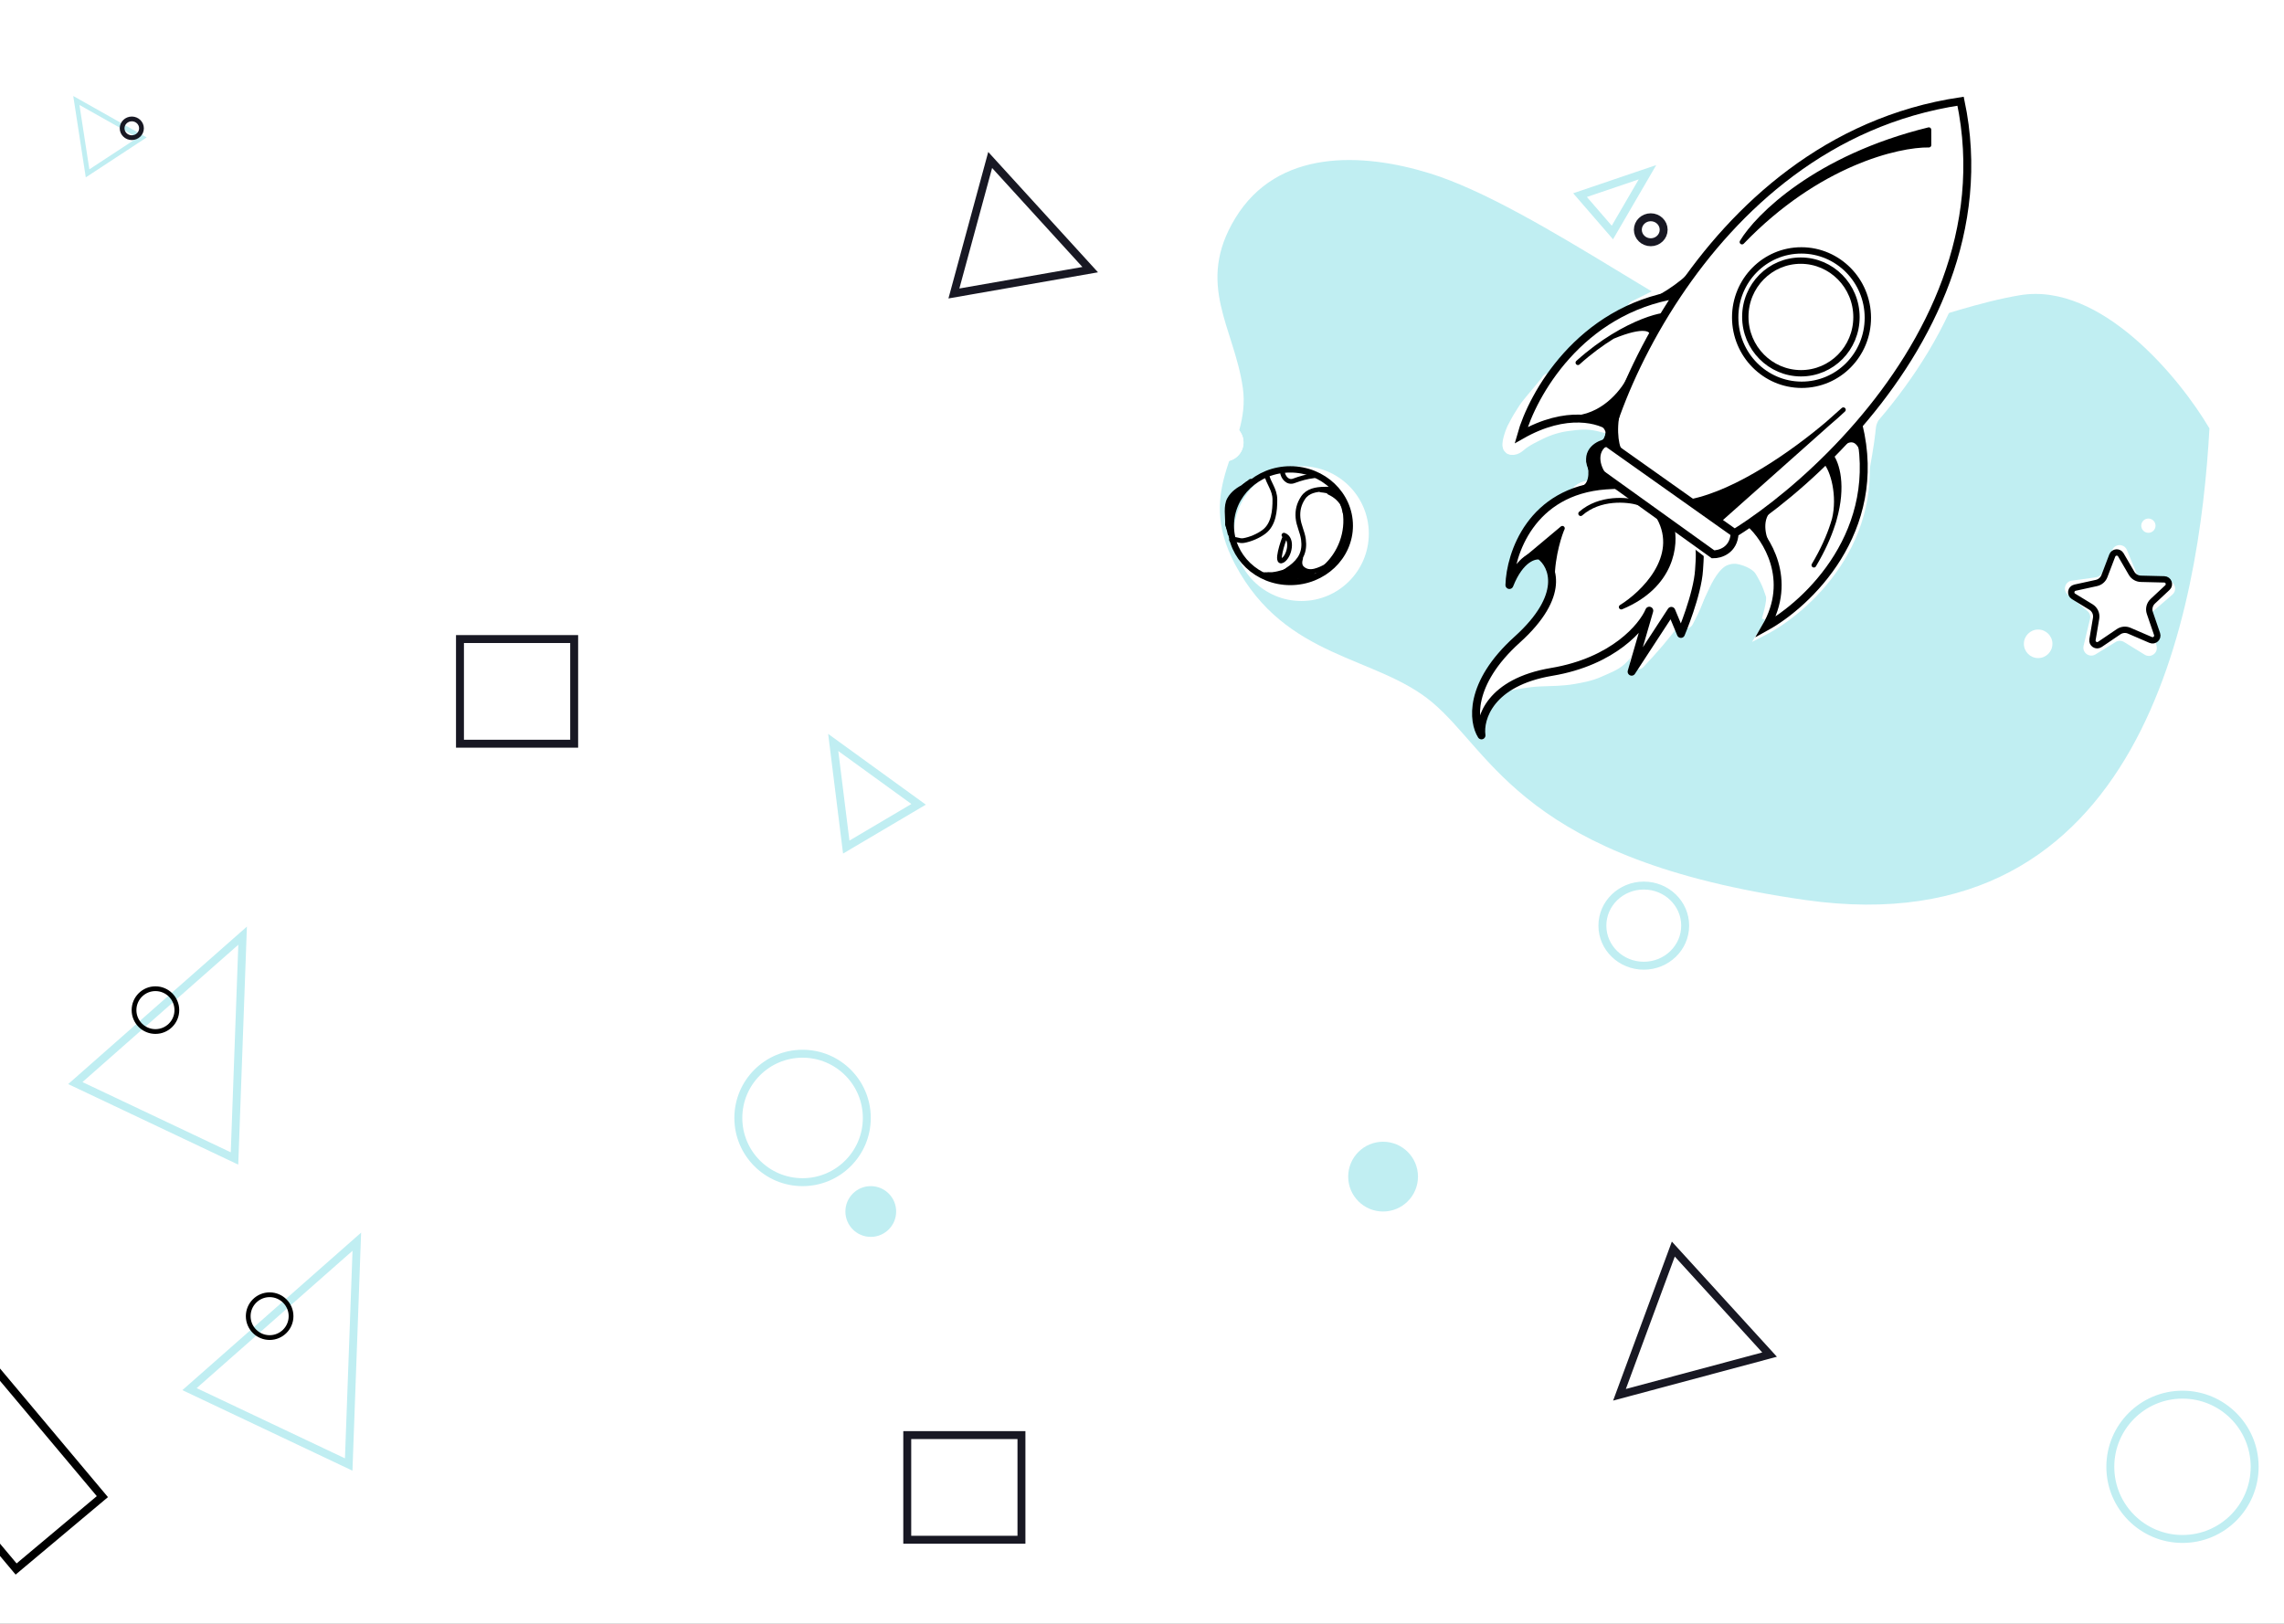<svg width="1440" height="1024" viewBox="0 0 1440 1024" fill="none" xmlns="http://www.w3.org/2000/svg">
<rect x="0" y="0" width="1440" height="1024" fill="#333333" stroke="none"/>
<g clip-path="url(#clip0_299_2)">
<rect width="1440" height="1024" fill="white"/>
<line x1="395" y1="80" x2="464" y2="80" stroke="#537FE7" stroke-width="4" stroke-linecap="round"/>
<path d="M404.874 61.526V63.038H399.294V74H397.548V61.526H404.874ZM407.817 66.044C407.817 66.44 407.805 66.866 407.781 67.322C407.769 67.766 407.739 68.216 407.691 68.672C407.643 69.116 407.577 69.56 407.493 70.004C407.409 70.436 407.301 70.844 407.169 71.228C407.037 71.612 406.869 71.972 406.665 72.308C406.473 72.644 406.233 72.944 405.945 73.208C405.657 73.46 405.321 73.676 404.937 73.856C404.553 74.024 404.103 74.132 403.587 74.18L403.353 72.776C403.941 72.656 404.403 72.434 404.739 72.11C405.087 71.786 405.363 71.39 405.567 70.922C405.747 70.514 405.879 70.052 405.963 69.536C406.047 69.02 406.107 68.486 406.143 67.934C406.179 67.37 406.197 66.806 406.197 66.242C406.209 65.678 406.215 65.144 406.215 64.64H412.443V74H410.769V66.044H407.817ZM418.485 72.794C418.881 72.794 419.229 72.788 419.529 72.776C419.841 72.752 420.099 72.716 420.303 72.668V69.878C420.183 69.818 419.985 69.77 419.709 69.734C419.445 69.686 419.121 69.662 418.737 69.662C418.485 69.662 418.215 69.68 417.927 69.716C417.651 69.752 417.393 69.83 417.153 69.95C416.925 70.058 416.733 70.214 416.577 70.418C416.421 70.61 416.343 70.868 416.343 71.192C416.343 71.792 416.535 72.212 416.919 72.452C417.303 72.68 417.825 72.794 418.485 72.794ZM418.341 64.406C419.013 64.406 419.577 64.496 420.033 64.676C420.501 64.844 420.873 65.09 421.149 65.414C421.437 65.726 421.641 66.104 421.761 66.548C421.881 66.98 421.941 67.46 421.941 67.988V73.838C421.797 73.862 421.593 73.898 421.329 73.946C421.077 73.982 420.789 74.018 420.465 74.054C420.141 74.09 419.787 74.12 419.403 74.144C419.031 74.18 418.659 74.198 418.287 74.198C417.759 74.198 417.273 74.144 416.829 74.036C416.385 73.928 416.001 73.76 415.677 73.532C415.353 73.292 415.101 72.98 414.921 72.596C414.741 72.212 414.651 71.75 414.651 71.21C414.651 70.694 414.753 70.25 414.957 69.878C415.173 69.506 415.461 69.206 415.821 68.978C416.181 68.75 416.601 68.582 417.081 68.474C417.561 68.366 418.065 68.312 418.593 68.312C418.761 68.312 418.935 68.324 419.115 68.348C419.295 68.36 419.463 68.384 419.619 68.42C419.787 68.444 419.931 68.468 420.051 68.492C420.171 68.516 420.255 68.534 420.303 68.546V68.078C420.303 67.802 420.273 67.532 420.213 67.268C420.153 66.992 420.045 66.752 419.889 66.548C419.733 66.332 419.517 66.164 419.241 66.044C418.977 65.912 418.629 65.846 418.197 65.846C417.645 65.846 417.159 65.888 416.739 65.972C416.331 66.044 416.025 66.122 415.821 66.206L415.623 64.82C415.839 64.724 416.199 64.634 416.703 64.55C417.207 64.454 417.753 64.406 418.341 64.406ZM426.359 72.74C426.431 72.752 426.533 72.764 426.665 72.776C426.797 72.788 426.947 72.8 427.115 72.812C427.283 72.812 427.457 72.818 427.637 72.83C427.829 72.83 428.009 72.83 428.177 72.83C428.525 72.83 428.855 72.806 429.167 72.758C429.491 72.71 429.767 72.626 429.995 72.506C430.235 72.386 430.421 72.23 430.553 72.038C430.697 71.834 430.769 71.576 430.769 71.264C430.769 70.964 430.703 70.718 430.571 70.526C430.451 70.322 430.283 70.16 430.067 70.04C429.851 69.92 429.593 69.836 429.293 69.788C429.005 69.74 428.693 69.716 428.357 69.716H426.359V72.74ZM428.141 68.474C428.465 68.474 428.759 68.456 429.023 68.42C429.299 68.372 429.533 68.294 429.725 68.186C429.929 68.078 430.085 67.934 430.193 67.754C430.313 67.574 430.373 67.346 430.373 67.07C430.373 66.782 430.301 66.554 430.157 66.386C430.013 66.218 429.821 66.092 429.581 66.008C429.353 65.912 429.089 65.852 428.789 65.828C428.501 65.792 428.207 65.774 427.907 65.774C427.631 65.774 427.349 65.78 427.061 65.792C426.785 65.804 426.551 65.816 426.359 65.828V68.474H428.141ZM428.105 74.162C427.397 74.162 426.743 74.126 426.143 74.054C425.543 73.994 425.069 73.922 424.721 73.838V64.73C425.069 64.646 425.543 64.574 426.143 64.514C426.743 64.442 427.397 64.406 428.105 64.406C428.597 64.406 429.077 64.448 429.545 64.532C430.013 64.616 430.427 64.76 430.787 64.964C431.147 65.156 431.435 65.426 431.651 65.774C431.879 66.11 431.993 66.53 431.993 67.034C431.993 67.49 431.879 67.88 431.651 68.204C431.423 68.528 431.117 68.78 430.733 68.96C431.249 69.14 431.657 69.41 431.957 69.77C432.269 70.118 432.425 70.61 432.425 71.246C432.425 71.81 432.311 72.278 432.083 72.65C431.867 73.022 431.561 73.322 431.165 73.55C430.781 73.778 430.325 73.934 429.797 74.018C429.269 74.114 428.705 74.162 428.105 74.162ZM442.251 74H440.577V69.86H436.257V74H434.583V64.64H436.257V68.456H440.577V64.64H442.251V74ZM448.297 72.794C448.693 72.794 449.041 72.788 449.341 72.776C449.653 72.752 449.911 72.716 450.115 72.668V69.878C449.995 69.818 449.797 69.77 449.521 69.734C449.257 69.686 448.933 69.662 448.549 69.662C448.297 69.662 448.027 69.68 447.739 69.716C447.463 69.752 447.205 69.83 446.965 69.95C446.737 70.058 446.545 70.214 446.389 70.418C446.233 70.61 446.155 70.868 446.155 71.192C446.155 71.792 446.347 72.212 446.731 72.452C447.115 72.68 447.637 72.794 448.297 72.794ZM448.153 64.406C448.825 64.406 449.389 64.496 449.845 64.676C450.313 64.844 450.685 65.09 450.961 65.414C451.249 65.726 451.453 66.104 451.573 66.548C451.693 66.98 451.753 67.46 451.753 67.988V73.838C451.609 73.862 451.405 73.898 451.141 73.946C450.889 73.982 450.601 74.018 450.277 74.054C449.953 74.09 449.599 74.12 449.215 74.144C448.843 74.18 448.471 74.198 448.099 74.198C447.571 74.198 447.085 74.144 446.641 74.036C446.197 73.928 445.813 73.76 445.489 73.532C445.165 73.292 444.913 72.98 444.733 72.596C444.553 72.212 444.463 71.75 444.463 71.21C444.463 70.694 444.565 70.25 444.769 69.878C444.985 69.506 445.273 69.206 445.633 68.978C445.993 68.75 446.413 68.582 446.893 68.474C447.373 68.366 447.877 68.312 448.405 68.312C448.573 68.312 448.747 68.324 448.927 68.348C449.107 68.36 449.275 68.384 449.431 68.42C449.599 68.444 449.743 68.468 449.863 68.492C449.983 68.516 450.067 68.534 450.115 68.546V68.078C450.115 67.802 450.085 67.532 450.025 67.268C449.965 66.992 449.857 66.752 449.701 66.548C449.545 66.332 449.329 66.164 449.053 66.044C448.789 65.912 448.441 65.846 448.009 65.846C447.457 65.846 446.971 65.888 446.551 65.972C446.143 66.044 445.837 66.122 445.633 66.206L445.435 64.82C445.651 64.724 446.011 64.634 446.515 64.55C447.019 64.454 447.565 64.406 448.153 64.406ZM458.404 70.364C458.224 70.364 458.05 70.364 457.882 70.364C457.714 70.352 457.552 70.34 457.396 70.328C457.012 70.904 456.64 71.522 456.28 72.182C455.932 72.83 455.62 73.436 455.344 74H453.652C453.796 73.652 453.964 73.298 454.156 72.938C454.348 72.566 454.54 72.206 454.732 71.858C454.936 71.51 455.14 71.18 455.344 70.868C455.548 70.556 455.74 70.274 455.92 70.022C455.584 69.902 455.308 69.758 455.092 69.59C454.876 69.41 454.702 69.212 454.57 68.996C454.438 68.78 454.342 68.552 454.282 68.312C454.234 68.06 454.21 67.808 454.21 67.556C454.21 67.028 454.306 66.566 454.498 66.17C454.702 65.774 454.978 65.45 455.326 65.198C455.674 64.934 456.082 64.736 456.55 64.604C457.03 64.472 457.552 64.406 458.116 64.406C458.908 64.406 459.58 64.442 460.132 64.514C460.684 64.586 461.146 64.67 461.518 64.766V74H459.862V70.364H458.404ZM459.862 65.882C459.73 65.858 459.508 65.834 459.196 65.81C458.896 65.786 458.548 65.774 458.152 65.774C457.468 65.774 456.916 65.918 456.496 66.206C456.076 66.482 455.866 66.926 455.866 67.538C455.866 68.138 456.082 68.552 456.514 68.78C456.946 69.008 457.504 69.122 458.188 69.122H459.862V65.882Z" fill="black"/>
<path d="M509.912 74.27C509.036 74.27 508.238 74.126 507.518 73.838C506.798 73.55 506.18 73.13 505.664 72.578C505.148 72.026 504.746 71.348 504.458 70.544C504.182 69.728 504.044 68.798 504.044 67.754C504.044 66.71 504.2 65.786 504.512 64.982C504.836 64.166 505.268 63.482 505.808 62.93C506.348 62.378 506.978 61.958 507.698 61.67C508.418 61.382 509.186 61.238 510.002 61.238C510.518 61.238 510.98 61.274 511.388 61.346C511.808 61.418 512.168 61.502 512.468 61.598C512.78 61.694 513.032 61.79 513.224 61.886C513.416 61.982 513.548 62.054 513.62 62.102L513.116 63.542C513.008 63.47 512.852 63.392 512.648 63.308C512.444 63.224 512.21 63.14 511.946 63.056C511.694 62.972 511.412 62.906 511.1 62.858C510.8 62.798 510.494 62.768 510.182 62.768C509.522 62.768 508.928 62.882 508.4 63.11C507.872 63.338 507.422 63.668 507.05 64.1C506.678 64.532 506.39 65.06 506.186 65.684C505.994 66.296 505.898 66.986 505.898 67.754C505.898 68.498 505.982 69.176 506.15 69.788C506.33 70.4 506.594 70.928 506.942 71.372C507.29 71.804 507.722 72.14 508.238 72.38C508.766 72.62 509.378 72.74 510.074 72.74C510.878 72.74 511.544 72.656 512.072 72.488C512.6 72.32 512.996 72.17 513.26 72.038L513.71 73.478C513.626 73.538 513.476 73.616 513.26 73.712C513.044 73.796 512.774 73.88 512.45 73.964C512.126 74.048 511.748 74.12 511.316 74.18C510.884 74.24 510.416 74.27 509.912 74.27ZM523.126 74H521.452V66.044H517.276V74H515.602V64.64H523.126V74ZM525.486 69.338C525.486 68.51 525.606 67.79 525.846 67.178C526.086 66.554 526.404 66.038 526.8 65.63C527.196 65.222 527.652 64.916 528.168 64.712C528.684 64.508 529.212 64.406 529.752 64.406C531.012 64.406 531.978 64.802 532.65 65.594C533.322 66.374 533.658 67.568 533.658 69.176C533.658 69.248 533.658 69.344 533.658 69.464C533.658 69.572 533.652 69.674 533.64 69.77H527.232C527.304 70.742 527.586 71.48 528.078 71.984C528.57 72.488 529.338 72.74 530.382 72.74C530.97 72.74 531.462 72.692 531.858 72.596C532.266 72.488 532.572 72.386 532.776 72.29L533.01 73.694C532.806 73.802 532.446 73.916 531.93 74.036C531.426 74.156 530.85 74.216 530.202 74.216C529.386 74.216 528.678 74.096 528.078 73.856C527.49 73.604 527.004 73.262 526.62 72.83C526.236 72.398 525.948 71.888 525.756 71.3C525.576 70.7 525.486 70.046 525.486 69.338ZM531.912 68.42C531.924 67.664 531.732 67.046 531.336 66.566C530.952 66.074 530.418 65.828 529.734 65.828C529.35 65.828 529.008 65.906 528.708 66.062C528.42 66.206 528.174 66.398 527.97 66.638C527.766 66.878 527.604 67.154 527.484 67.466C527.376 67.778 527.304 68.096 527.268 68.42H531.912ZM543.533 72.614H544.793V76.61H543.209V74H536.063V64.64H537.737V72.614H541.859V64.64H543.533V72.614ZM554.476 64.64V74H552.856V66.872C552.496 67.328 552.1 67.862 551.668 68.474C551.236 69.086 550.804 69.722 550.372 70.382C549.94 71.03 549.526 71.672 549.13 72.308C548.734 72.944 548.392 73.508 548.104 74H546.61V64.64H548.23V71.372C548.542 70.856 548.896 70.292 549.292 69.68C549.688 69.056 550.096 68.444 550.516 67.844C550.948 67.232 551.374 66.65 551.794 66.098C552.226 65.534 552.628 65.048 553 64.64H554.476ZM560.518 72.794C560.914 72.794 561.262 72.788 561.562 72.776C561.874 72.752 562.132 72.716 562.336 72.668V69.878C562.216 69.818 562.018 69.77 561.742 69.734C561.478 69.686 561.154 69.662 560.77 69.662C560.518 69.662 560.248 69.68 559.96 69.716C559.684 69.752 559.426 69.83 559.186 69.95C558.958 70.058 558.766 70.214 558.61 70.418C558.454 70.61 558.376 70.868 558.376 71.192C558.376 71.792 558.568 72.212 558.952 72.452C559.336 72.68 559.858 72.794 560.518 72.794ZM560.374 64.406C561.046 64.406 561.61 64.496 562.066 64.676C562.534 64.844 562.906 65.09 563.182 65.414C563.47 65.726 563.674 66.104 563.794 66.548C563.914 66.98 563.974 67.46 563.974 67.988V73.838C563.83 73.862 563.626 73.898 563.362 73.946C563.11 73.982 562.822 74.018 562.498 74.054C562.174 74.09 561.82 74.12 561.436 74.144C561.064 74.18 560.692 74.198 560.32 74.198C559.792 74.198 559.306 74.144 558.862 74.036C558.418 73.928 558.034 73.76 557.71 73.532C557.386 73.292 557.134 72.98 556.954 72.596C556.774 72.212 556.684 71.75 556.684 71.21C556.684 70.694 556.786 70.25 556.99 69.878C557.206 69.506 557.494 69.206 557.854 68.978C558.214 68.75 558.634 68.582 559.114 68.474C559.594 68.366 560.098 68.312 560.626 68.312C560.794 68.312 560.968 68.324 561.148 68.348C561.328 68.36 561.496 68.384 561.652 68.42C561.82 68.444 561.964 68.468 562.084 68.492C562.204 68.516 562.288 68.534 562.336 68.546V68.078C562.336 67.802 562.306 67.532 562.246 67.268C562.186 66.992 562.078 66.752 561.922 66.548C561.766 66.332 561.55 66.164 561.274 66.044C561.01 65.912 560.662 65.846 560.23 65.846C559.678 65.846 559.192 65.888 558.772 65.972C558.364 66.044 558.058 66.122 557.854 66.206L557.656 64.82C557.872 64.724 558.232 64.634 558.736 64.55C559.24 64.454 559.786 64.406 560.374 64.406ZM570.012 66.044C570.012 66.44 570 66.866 569.976 67.322C569.964 67.766 569.934 68.216 569.886 68.672C569.838 69.116 569.772 69.56 569.688 70.004C569.604 70.436 569.496 70.844 569.364 71.228C569.232 71.612 569.064 71.972 568.86 72.308C568.668 72.644 568.428 72.944 568.14 73.208C567.852 73.46 567.516 73.676 567.132 73.856C566.748 74.024 566.298 74.132 565.782 74.18L565.548 72.776C566.136 72.656 566.598 72.434 566.934 72.11C567.282 71.786 567.558 71.39 567.762 70.922C567.942 70.514 568.074 70.052 568.158 69.536C568.242 69.02 568.302 68.486 568.338 67.934C568.374 67.37 568.392 66.806 568.392 66.242C568.404 65.678 568.41 65.144 568.41 64.64H574.638V74H572.964V66.044H570.012ZM585.378 64.64V74H583.758V66.872C583.398 67.328 583.002 67.862 582.57 68.474C582.138 69.086 581.706 69.722 581.274 70.382C580.842 71.03 580.428 71.672 580.032 72.308C579.636 72.944 579.294 73.508 579.006 74H577.512V64.64H579.132V71.372C579.444 70.856 579.798 70.292 580.194 69.68C580.59 69.056 580.998 68.444 581.418 67.844C581.85 67.232 582.276 66.65 582.696 66.098C583.128 65.534 583.53 65.048 583.902 64.64H585.378ZM592.321 74.216C591.565 74.216 590.899 74.096 590.323 73.856C589.759 73.616 589.279 73.28 588.883 72.848C588.499 72.416 588.211 71.906 588.019 71.318C587.827 70.718 587.731 70.058 587.731 69.338C587.731 68.618 587.833 67.958 588.037 67.358C588.253 66.758 588.553 66.242 588.937 65.81C589.321 65.366 589.789 65.024 590.341 64.784C590.905 64.532 591.529 64.406 592.213 64.406C592.633 64.406 593.053 64.442 593.473 64.514C593.893 64.586 594.295 64.7 594.679 64.856L594.301 66.278C594.049 66.158 593.755 66.062 593.419 65.99C593.095 65.918 592.747 65.882 592.375 65.882C591.439 65.882 590.719 66.176 590.215 66.764C589.723 67.352 589.477 68.21 589.477 69.338C589.477 69.842 589.531 70.304 589.639 70.724C589.759 71.144 589.939 71.504 590.179 71.804C590.431 72.104 590.749 72.338 591.133 72.506C591.517 72.662 591.985 72.74 592.537 72.74C592.981 72.74 593.383 72.698 593.743 72.614C594.103 72.53 594.385 72.44 594.589 72.344L594.823 73.748C594.727 73.808 594.589 73.868 594.409 73.928C594.229 73.976 594.025 74.018 593.797 74.054C593.569 74.102 593.323 74.138 593.059 74.162C592.807 74.198 592.561 74.216 592.321 74.216ZM603.489 64.64V66.044H600.447V74H598.773V66.044H595.731V64.64H603.489ZM608.383 72.794C608.779 72.794 609.127 72.788 609.427 72.776C609.739 72.752 609.997 72.716 610.201 72.668V69.878C610.081 69.818 609.883 69.77 609.607 69.734C609.343 69.686 609.019 69.662 608.635 69.662C608.383 69.662 608.113 69.68 607.825 69.716C607.549 69.752 607.291 69.83 607.051 69.95C606.823 70.058 606.631 70.214 606.475 70.418C606.319 70.61 606.241 70.868 606.241 71.192C606.241 71.792 606.433 72.212 606.817 72.452C607.201 72.68 607.723 72.794 608.383 72.794ZM608.239 64.406C608.911 64.406 609.475 64.496 609.931 64.676C610.399 64.844 610.771 65.09 611.047 65.414C611.335 65.726 611.539 66.104 611.659 66.548C611.779 66.98 611.839 67.46 611.839 67.988V73.838C611.695 73.862 611.491 73.898 611.227 73.946C610.975 73.982 610.687 74.018 610.363 74.054C610.039 74.09 609.685 74.12 609.301 74.144C608.929 74.18 608.557 74.198 608.185 74.198C607.657 74.198 607.171 74.144 606.727 74.036C606.283 73.928 605.899 73.76 605.575 73.532C605.251 73.292 604.999 72.98 604.819 72.596C604.639 72.212 604.549 71.75 604.549 71.21C604.549 70.694 604.651 70.25 604.855 69.878C605.071 69.506 605.359 69.206 605.719 68.978C606.079 68.75 606.499 68.582 606.979 68.474C607.459 68.366 607.963 68.312 608.491 68.312C608.659 68.312 608.833 68.324 609.013 68.348C609.193 68.36 609.361 68.384 609.517 68.42C609.685 68.444 609.829 68.468 609.949 68.492C610.069 68.516 610.153 68.534 610.201 68.546V68.078C610.201 67.802 610.171 67.532 610.111 67.268C610.051 66.992 609.943 66.752 609.787 66.548C609.631 66.332 609.415 66.164 609.139 66.044C608.875 65.912 608.527 65.846 608.095 65.846C607.543 65.846 607.057 65.888 606.637 65.972C606.229 66.044 605.923 66.122 605.719 66.206L605.521 64.82C605.737 64.724 606.097 64.634 606.601 64.55C607.105 64.454 607.651 64.406 608.239 64.406ZM616.402 67.106C616.282 68.294 616.192 69.482 616.132 70.67C616.072 71.846 616.024 72.956 615.988 74H614.386C614.41 73.268 614.446 72.506 614.494 71.714C614.542 70.91 614.596 70.106 614.656 69.302C614.716 68.486 614.782 67.688 614.854 66.908C614.926 66.116 615.004 65.36 615.088 64.64H616.618C617.002 65.264 617.452 66.122 617.968 67.214C618.484 68.294 619.078 69.542 619.75 70.958C620.422 69.542 621.016 68.294 621.532 67.214C622.048 66.122 622.498 65.264 622.882 64.64H624.43C624.514 65.36 624.592 66.116 624.664 66.908C624.736 67.688 624.802 68.486 624.862 69.302C624.922 70.106 624.976 70.91 625.024 71.714C625.072 72.506 625.108 73.268 625.132 74H623.476C623.44 72.956 623.392 71.846 623.332 70.67C623.272 69.482 623.182 68.294 623.062 67.106C622.87 67.478 622.648 67.928 622.396 68.456C622.144 68.972 621.892 69.5 621.64 70.04C621.4 70.58 621.172 71.096 620.956 71.588C620.74 72.08 620.572 72.47 620.452 72.758H619.048C618.916 72.458 618.736 72.062 618.508 71.57C618.292 71.078 618.058 70.562 617.806 70.022C617.566 69.47 617.32 68.936 617.068 68.42C616.816 67.892 616.594 67.454 616.402 67.106Z" fill="black"/>
<path d="M668.044 68.754C668.044 67.686 668.2 66.744 668.512 65.928C668.836 65.112 669.268 64.434 669.808 63.894C670.36 63.342 670.996 62.928 671.716 62.652C672.448 62.376 673.222 62.238 674.038 62.238C674.842 62.238 675.598 62.376 676.306 62.652C677.026 62.928 677.656 63.342 678.196 63.894C678.736 64.434 679.162 65.112 679.474 65.928C679.798 66.744 679.96 67.686 679.96 68.754C679.96 69.822 679.798 70.764 679.474 71.58C679.162 72.396 678.736 73.08 678.196 73.632C677.656 74.172 677.026 74.58 676.306 74.856C675.598 75.132 674.842 75.27 674.038 75.27C673.222 75.27 672.448 75.132 671.716 74.856C670.996 74.58 670.36 74.172 669.808 73.632C669.268 73.08 668.836 72.396 668.512 71.58C668.2 70.764 668.044 69.822 668.044 68.754ZM669.88 68.754C669.88 69.51 669.976 70.2 670.168 70.824C670.36 71.436 670.63 71.958 670.978 72.39C671.338 72.822 671.77 73.158 672.274 73.398C672.79 73.626 673.366 73.74 674.002 73.74C674.638 73.74 675.208 73.626 675.712 73.398C676.216 73.158 676.642 72.822 676.99 72.39C677.35 71.958 677.626 71.436 677.818 70.824C678.01 70.2 678.106 69.51 678.106 68.754C678.106 67.998 678.01 67.314 677.818 66.702C677.626 66.078 677.35 65.55 676.99 65.118C676.642 64.686 676.216 64.356 675.712 64.128C675.208 63.888 674.638 63.768 674.002 63.768C673.366 63.768 672.79 63.888 672.274 64.128C671.77 64.356 671.338 64.686 670.978 65.118C670.63 65.55 670.36 66.078 670.168 66.702C669.976 67.314 669.88 67.998 669.88 68.754ZM694.14 75H692.466V67.044H688.29V75H686.616V65.64H694.14V75ZM703.52 70.338C703.52 69.246 703.25 68.406 702.71 67.818C702.17 67.23 701.45 66.936 700.55 66.936C700.046 66.936 699.65 66.954 699.362 66.99C699.086 67.026 698.864 67.068 698.696 67.116V73.02C698.9 73.188 699.194 73.35 699.578 73.506C699.962 73.662 700.382 73.74 700.838 73.74C701.318 73.74 701.726 73.656 702.062 73.488C702.41 73.308 702.692 73.068 702.908 72.768C703.124 72.456 703.28 72.096 703.376 71.688C703.472 71.268 703.52 70.818 703.52 70.338ZM705.266 70.338C705.266 71.046 705.17 71.7 704.978 72.3C704.798 72.9 704.528 73.416 704.168 73.848C703.808 74.28 703.364 74.616 702.836 74.856C702.32 75.096 701.726 75.216 701.054 75.216C700.514 75.216 700.034 75.144 699.614 75C699.206 74.856 698.9 74.718 698.696 74.586V78.33H697.022V65.928C697.418 65.832 697.91 65.73 698.498 65.622C699.098 65.502 699.788 65.442 700.568 65.442C701.288 65.442 701.936 65.556 702.512 65.784C703.088 66.012 703.58 66.336 703.988 66.756C704.396 67.176 704.708 67.692 704.924 68.304C705.152 68.904 705.266 69.582 705.266 70.338ZM715.884 70.32C715.884 71.064 715.776 71.736 715.56 72.336C715.344 72.936 715.038 73.452 714.642 73.884C714.258 74.316 713.796 74.652 713.256 74.892C712.716 75.12 712.128 75.234 711.492 75.234C710.856 75.234 710.268 75.12 709.728 74.892C709.188 74.652 708.72 74.316 708.324 73.884C707.94 73.452 707.64 72.936 707.424 72.336C707.208 71.736 707.1 71.064 707.1 70.32C707.1 69.588 707.208 68.922 707.424 68.322C707.64 67.71 707.94 67.188 708.324 66.756C708.72 66.324 709.188 65.994 709.728 65.766C710.268 65.526 710.856 65.406 711.492 65.406C712.128 65.406 712.716 65.526 713.256 65.766C713.796 65.994 714.258 66.324 714.642 66.756C715.038 67.188 715.344 67.71 715.56 68.322C715.776 68.922 715.884 69.588 715.884 70.32ZM714.138 70.32C714.138 69.264 713.898 68.43 713.418 67.818C712.95 67.194 712.308 66.882 711.492 66.882C710.676 66.882 710.028 67.194 709.548 67.818C709.08 68.43 708.846 69.264 708.846 70.32C708.846 71.376 709.08 72.216 709.548 72.84C710.028 73.452 710.676 73.758 711.492 73.758C712.308 73.758 712.95 73.452 713.418 72.84C713.898 72.216 714.138 71.376 714.138 70.32ZM717.717 70.338C717.717 69.51 717.837 68.79 718.077 68.178C718.317 67.554 718.635 67.038 719.031 66.63C719.427 66.222 719.883 65.916 720.399 65.712C720.915 65.508 721.443 65.406 721.983 65.406C723.243 65.406 724.209 65.802 724.881 66.594C725.553 67.374 725.889 68.568 725.889 70.176C725.889 70.248 725.889 70.344 725.889 70.464C725.889 70.572 725.883 70.674 725.871 70.77H719.463C719.535 71.742 719.817 72.48 720.309 72.984C720.801 73.488 721.569 73.74 722.613 73.74C723.201 73.74 723.693 73.692 724.089 73.596C724.497 73.488 724.803 73.386 725.007 73.29L725.241 74.694C725.037 74.802 724.677 74.916 724.161 75.036C723.657 75.156 723.081 75.216 722.433 75.216C721.617 75.216 720.909 75.096 720.309 74.856C719.721 74.604 719.235 74.262 718.851 73.83C718.467 73.398 718.179 72.888 717.987 72.3C717.807 71.7 717.717 71.046 717.717 70.338ZM724.143 69.42C724.155 68.664 723.963 68.046 723.567 67.566C723.183 67.074 722.649 66.828 721.965 66.828C721.581 66.828 721.239 66.906 720.939 67.062C720.651 67.206 720.405 67.398 720.201 67.638C719.997 67.878 719.835 68.154 719.715 68.466C719.607 68.778 719.535 69.096 719.499 69.42H724.143ZM731.714 69.906C732.086 70.17 732.488 70.506 732.92 70.914C733.352 71.31 733.772 71.742 734.18 72.21C734.6 72.678 734.99 73.158 735.35 73.65C735.71 74.13 736.016 74.58 736.268 75H734.288C734.024 74.592 733.712 74.178 733.352 73.758C733.004 73.326 732.638 72.912 732.254 72.516C731.87 72.12 731.48 71.754 731.084 71.418C730.688 71.082 730.316 70.8 729.968 70.572V75H728.294V65.64H729.968V69.654C730.256 69.378 730.586 69.06 730.958 68.7C731.33 68.328 731.702 67.956 732.074 67.584C732.458 67.2 732.812 66.84 733.136 66.504C733.46 66.156 733.724 65.868 733.928 65.64H735.872C735.608 65.928 735.296 66.258 734.936 66.63C734.588 66.99 734.222 67.362 733.838 67.746C733.466 68.13 733.094 68.514 732.722 68.898C732.35 69.27 732.014 69.606 731.714 69.906ZM744.567 65.64V67.044H741.525V75H739.851V67.044H736.809V65.64H744.567ZM745.772 70.338C745.772 69.51 745.892 68.79 746.132 68.178C746.372 67.554 746.69 67.038 747.086 66.63C747.482 66.222 747.938 65.916 748.454 65.712C748.97 65.508 749.498 65.406 750.038 65.406C751.298 65.406 752.264 65.802 752.936 66.594C753.608 67.374 753.944 68.568 753.944 70.176C753.944 70.248 753.944 70.344 753.944 70.464C753.944 70.572 753.938 70.674 753.926 70.77H747.518C747.59 71.742 747.872 72.48 748.364 72.984C748.856 73.488 749.624 73.74 750.668 73.74C751.256 73.74 751.748 73.692 752.144 73.596C752.552 73.488 752.858 73.386 753.062 73.29L753.296 74.694C753.092 74.802 752.732 74.916 752.216 75.036C751.712 75.156 751.136 75.216 750.488 75.216C749.672 75.216 748.964 75.096 748.364 74.856C747.776 74.604 747.29 74.262 746.906 73.83C746.522 73.398 746.234 72.888 746.042 72.3C745.862 71.7 745.772 71.046 745.772 70.338ZM752.198 69.42C752.21 68.664 752.018 68.046 751.622 67.566C751.238 67.074 750.704 66.828 750.02 66.828C749.636 66.828 749.294 66.906 748.994 67.062C748.706 67.206 748.46 67.398 748.256 67.638C748.052 67.878 747.89 68.154 747.77 68.466C747.662 68.778 747.59 69.096 747.554 69.42H752.198Z" fill="black"/>
<path d="M1025.86 62.4C1027.61 62.4 1028.96 62.736 1029.89 63.408C1030.84 64.068 1031.31 65.058 1031.31 66.378C1031.31 67.098 1031.18 67.716 1030.92 68.232C1030.67 68.736 1030.29 69.15 1029.8 69.474C1029.32 69.786 1028.73 70.014 1028.04 70.158C1027.34 70.302 1026.56 70.374 1025.68 70.374H1024.29V75H1022.55V62.706C1023.04 62.586 1023.59 62.508 1024.19 62.472C1024.8 62.424 1025.36 62.4 1025.86 62.4ZM1026 63.93C1025.26 63.93 1024.69 63.948 1024.29 63.984V68.88H1025.61C1026.21 68.88 1026.75 68.844 1027.23 68.772C1027.71 68.688 1028.11 68.556 1028.43 68.376C1028.77 68.184 1029.03 67.926 1029.21 67.602C1029.39 67.278 1029.48 66.864 1029.48 66.36C1029.48 65.88 1029.38 65.484 1029.19 65.172C1029.01 64.86 1028.76 64.614 1028.43 64.434C1028.12 64.242 1027.76 64.11 1027.34 64.038C1026.92 63.966 1026.47 63.93 1026 63.93ZM1032.87 70.338C1032.87 69.51 1032.99 68.79 1033.23 68.178C1033.47 67.554 1033.79 67.038 1034.18 66.63C1034.58 66.222 1035.04 65.916 1035.55 65.712C1036.07 65.508 1036.6 65.406 1037.14 65.406C1038.4 65.406 1039.36 65.802 1040.03 66.594C1040.71 67.374 1041.04 68.568 1041.04 70.176C1041.04 70.248 1041.04 70.344 1041.04 70.464C1041.04 70.572 1041.04 70.674 1041.02 70.77H1034.62C1034.69 71.742 1034.97 72.48 1035.46 72.984C1035.95 73.488 1036.72 73.74 1037.77 73.74C1038.35 73.74 1038.85 73.692 1039.24 73.596C1039.65 73.488 1039.96 73.386 1040.16 73.29L1040.39 74.694C1040.19 74.802 1039.83 74.916 1039.31 75.036C1038.81 75.156 1038.23 75.216 1037.59 75.216C1036.77 75.216 1036.06 75.096 1035.46 74.856C1034.87 74.604 1034.39 74.262 1034 73.83C1033.62 73.398 1033.33 72.888 1033.14 72.3C1032.96 71.7 1032.87 71.046 1032.87 70.338ZM1039.3 69.42C1039.31 68.664 1039.12 68.046 1038.72 67.566C1038.34 67.074 1037.8 66.828 1037.12 66.828C1036.73 66.828 1036.39 66.906 1036.09 67.062C1035.8 67.206 1035.56 67.398 1035.35 67.638C1035.15 67.878 1034.99 68.154 1034.87 68.466C1034.76 68.778 1034.69 69.096 1034.65 69.42H1039.3ZM1049.24 67.044H1045.12V75H1043.45V65.64H1049.24V67.044ZM1058.84 65.64V75H1057.22V67.872C1056.86 68.328 1056.46 68.862 1056.03 69.474C1055.6 70.086 1055.16 70.722 1054.73 71.382C1054.3 72.03 1053.89 72.672 1053.49 73.308C1053.09 73.944 1052.75 74.508 1052.46 75H1050.97V65.64H1052.59V72.372C1052.9 71.856 1053.26 71.292 1053.65 70.68C1054.05 70.056 1054.46 69.444 1054.88 68.844C1055.31 68.232 1055.73 67.65 1056.15 67.098C1056.59 66.534 1056.99 66.048 1057.36 65.64H1058.84ZM1065.78 75.216C1065.02 75.216 1064.36 75.096 1063.78 74.856C1063.22 74.616 1062.74 74.28 1062.34 73.848C1061.96 73.416 1061.67 72.906 1061.48 72.318C1061.28 71.718 1061.19 71.058 1061.19 70.338C1061.19 69.618 1061.29 68.958 1061.49 68.358C1061.71 67.758 1062.01 67.242 1062.39 66.81C1062.78 66.366 1063.25 66.024 1063.8 65.784C1064.36 65.532 1064.99 65.406 1065.67 65.406C1066.09 65.406 1066.51 65.442 1066.93 65.514C1067.35 65.586 1067.75 65.7 1068.14 65.856L1067.76 67.278C1067.51 67.158 1067.21 67.062 1066.88 66.99C1066.55 66.918 1066.2 66.882 1065.83 66.882C1064.9 66.882 1064.18 67.176 1063.67 67.764C1063.18 68.352 1062.93 69.21 1062.93 70.338C1062.93 70.842 1062.99 71.304 1063.1 71.724C1063.22 72.144 1063.4 72.504 1063.64 72.804C1063.89 73.104 1064.21 73.338 1064.59 73.506C1064.97 73.662 1065.44 73.74 1065.99 73.74C1066.44 73.74 1066.84 73.698 1067.2 73.614C1067.56 73.53 1067.84 73.44 1068.05 73.344L1068.28 74.748C1068.18 74.808 1068.05 74.868 1067.87 74.928C1067.69 74.976 1067.48 75.018 1067.25 75.054C1067.03 75.102 1066.78 75.138 1066.52 75.162C1066.26 75.198 1066.02 75.216 1065.78 75.216ZM1076.95 65.64V67.044H1073.9V75H1072.23V67.044H1069.19V65.64H1076.95ZM1085.17 70.338C1085.17 69.246 1084.9 68.406 1084.36 67.818C1083.82 67.23 1083.1 66.936 1082.2 66.936C1081.7 66.936 1081.3 66.954 1081.01 66.99C1080.74 67.026 1080.51 67.068 1080.35 67.116V73.02C1080.55 73.188 1080.84 73.35 1081.23 73.506C1081.61 73.662 1082.03 73.74 1082.49 73.74C1082.97 73.74 1083.38 73.656 1083.71 73.488C1084.06 73.308 1084.34 73.068 1084.56 72.768C1084.77 72.456 1084.93 72.096 1085.03 71.688C1085.12 71.268 1085.17 70.818 1085.17 70.338ZM1086.92 70.338C1086.92 71.046 1086.82 71.7 1086.63 72.3C1086.45 72.9 1086.18 73.416 1085.82 73.848C1085.46 74.28 1085.01 74.616 1084.49 74.856C1083.97 75.096 1083.38 75.216 1082.7 75.216C1082.16 75.216 1081.68 75.144 1081.26 75C1080.86 74.856 1080.55 74.718 1080.35 74.586V78.33H1078.67V65.928C1079.07 65.832 1079.56 65.73 1080.15 65.622C1080.75 65.502 1081.44 65.442 1082.22 65.442C1082.94 65.442 1083.59 65.556 1084.16 65.784C1084.74 66.012 1085.23 66.336 1085.64 66.756C1086.05 67.176 1086.36 67.692 1086.57 68.304C1086.8 68.904 1086.92 69.582 1086.92 70.338ZM1092.44 73.794C1092.84 73.794 1093.18 73.788 1093.48 73.776C1093.8 73.752 1094.05 73.716 1094.26 73.668V70.878C1094.14 70.818 1093.94 70.77 1093.66 70.734C1093.4 70.686 1093.08 70.662 1092.69 70.662C1092.44 70.662 1092.17 70.68 1091.88 70.716C1091.61 70.752 1091.35 70.83 1091.11 70.95C1090.88 71.058 1090.69 71.214 1090.53 71.418C1090.38 71.61 1090.3 71.868 1090.3 72.192C1090.3 72.792 1090.49 73.212 1090.87 73.452C1091.26 73.68 1091.78 73.794 1092.44 73.794ZM1092.3 65.406C1092.97 65.406 1093.53 65.496 1093.99 65.676C1094.46 65.844 1094.83 66.09 1095.1 66.414C1095.39 66.726 1095.6 67.104 1095.72 67.548C1095.84 67.98 1095.9 68.46 1095.9 68.988V74.838C1095.75 74.862 1095.55 74.898 1095.28 74.946C1095.03 74.982 1094.74 75.018 1094.42 75.054C1094.1 75.09 1093.74 75.12 1093.36 75.144C1092.99 75.18 1092.61 75.198 1092.24 75.198C1091.71 75.198 1091.23 75.144 1090.78 75.036C1090.34 74.928 1089.96 74.76 1089.63 74.532C1089.31 74.292 1089.06 73.98 1088.88 73.596C1088.7 73.212 1088.61 72.75 1088.61 72.21C1088.61 71.694 1088.71 71.25 1088.91 70.878C1089.13 70.506 1089.42 70.206 1089.78 69.978C1090.14 69.75 1090.56 69.582 1091.04 69.474C1091.52 69.366 1092.02 69.312 1092.55 69.312C1092.72 69.312 1092.89 69.324 1093.07 69.348C1093.25 69.36 1093.42 69.384 1093.57 69.42C1093.74 69.444 1093.89 69.468 1094.01 69.492C1094.13 69.516 1094.21 69.534 1094.26 69.546V69.078C1094.26 68.802 1094.23 68.532 1094.17 68.268C1094.11 67.992 1094 67.752 1093.84 67.548C1093.69 67.332 1093.47 67.164 1093.2 67.044C1092.93 66.912 1092.58 66.846 1092.15 66.846C1091.6 66.846 1091.11 66.888 1090.69 66.972C1090.29 67.044 1089.98 67.122 1089.78 67.206L1089.58 65.82C1089.79 65.724 1090.15 65.634 1090.66 65.55C1091.16 65.454 1091.71 65.406 1092.3 65.406ZM1106.15 73.614H1107.41V77.61H1105.82V75H1098.68V65.64H1100.35V73.614H1104.47V65.64H1106.15V73.614ZM1117.09 65.64V75H1115.47V67.872C1115.11 68.328 1114.71 68.862 1114.28 69.474C1113.85 70.086 1113.42 70.722 1112.99 71.382C1112.55 72.03 1112.14 72.672 1111.74 73.308C1111.35 73.944 1111.01 74.508 1110.72 75H1109.22V65.64H1110.84V72.372C1111.16 71.856 1111.51 71.292 1111.91 70.68C1112.3 70.056 1112.71 69.444 1113.13 68.844C1113.56 68.232 1113.99 67.65 1114.41 67.098C1114.84 66.534 1115.24 66.048 1115.61 65.64H1117.09ZM1123.83 71.364C1123.65 71.364 1123.48 71.364 1123.31 71.364C1123.14 71.352 1122.98 71.34 1122.83 71.328C1122.44 71.904 1122.07 72.522 1121.71 73.182C1121.36 73.83 1121.05 74.436 1120.77 75H1119.08C1119.23 74.652 1119.39 74.298 1119.59 73.938C1119.78 73.566 1119.97 73.206 1120.16 72.858C1120.37 72.51 1120.57 72.18 1120.77 71.868C1120.98 71.556 1121.17 71.274 1121.35 71.022C1121.01 70.902 1120.74 70.758 1120.52 70.59C1120.31 70.41 1120.13 70.212 1120 69.996C1119.87 69.78 1119.77 69.552 1119.71 69.312C1119.66 69.06 1119.64 68.808 1119.64 68.556C1119.64 68.028 1119.74 67.566 1119.93 67.17C1120.13 66.774 1120.41 66.45 1120.76 66.198C1121.1 65.934 1121.51 65.736 1121.98 65.604C1122.46 65.472 1122.98 65.406 1123.55 65.406C1124.34 65.406 1125.01 65.442 1125.56 65.514C1126.11 65.586 1126.58 65.67 1126.95 65.766V75H1125.29V71.364H1123.83ZM1125.29 66.882C1125.16 66.858 1124.94 66.834 1124.63 66.81C1124.33 66.786 1123.98 66.774 1123.58 66.774C1122.9 66.774 1122.35 66.918 1121.93 67.206C1121.51 67.482 1121.3 67.926 1121.3 68.538C1121.3 69.138 1121.51 69.552 1121.94 69.78C1122.38 70.008 1122.93 70.122 1123.62 70.122H1125.29V66.882Z" fill="black"/>
<path d="M901.52 109.343C969.31 130.349 1077.77 215.031 1106.92 215.031C1169.97 224.222 1222.71 194.55 1273.69 186.147C1324.67 177.745 1374.47 238.663 1393 270.173C1386.67 383.082 1351.78 598.004 1138.11 567.545C960.498 542.227 941.431 475.128 902.876 442.819C867.625 413.279 810.638 415.905 778.82 356.168C752.269 306.321 788.988 282.646 783.565 244.572C778.142 206.497 753.456 179.256 778.82 137.57C805.478 93.757 858.829 96.114 901.52 109.343Z" fill="#C0EEF2"/>
<path d="M1038.69 108.613L1016.57 146.623L996.17 123.045L1038.69 108.613Z" stroke="#C0EEF2" stroke-width="5"/>
<ellipse cx="1040.76" cy="144.89" rx="8.135" ry="7.877" stroke="#181823" stroke-width="5"/>
<ellipse cx="1036.36" cy="583.727" rx="26.099" ry="25.273" stroke="#C0EEF2" stroke-width="5"/>
<path d="M55.211 109.32L48.134 63.359L89.597 86.753L55.211 109.32Z" stroke="#C0EEF2" stroke-width="3"/>
<ellipse cx="83.101" cy="80.908" rx="6.101" ry="5.908" stroke="#181823" stroke-width="3"/>
<path d="M533.535 534.185L525.323 468.208L579.16 507.22L533.535 534.185Z" stroke="#C0EEF2" stroke-width="5"/>
<rect x="572" y="905" width="72" height="66" stroke="#181823" stroke-width="5"/>
<rect x="290" y="403" width="72" height="66" stroke="#181823" stroke-width="5"/>
<path d="M1021.04 879.583L1054.98 787.688L1115.67 854.24L1021.04 879.583Z" stroke="#181823" stroke-width="5"/>
<path d="M601.41 185.07L624.279 100.885L687.343 170.045L601.41 185.07Z" stroke="#181823" stroke-width="5"/>
<path d="M1331.77 346.745C1333.55 342.712 1339.29 342.781 1340.97 346.856L1346.8 361.017C1347.48 362.669 1348.99 363.833 1350.76 364.069L1366.99 366.235C1371.27 366.805 1372.86 372.15 1369.61 374.971L1357.6 385.362C1356.23 386.555 1355.61 388.405 1355.99 390.187L1359.71 407.581C1360.63 411.882 1355.95 415.189 1352.2 412.887L1339.12 404.848C1337.51 403.862 1335.49 403.862 1333.88 404.848L1321.13 412.682C1317.34 415.014 1312.62 411.594 1313.65 407.261L1317.7 390.306C1318.14 388.462 1317.5 386.528 1316.04 385.311L1303.67 374.957C1300.34 372.172 1301.9 366.758 1306.2 366.169L1321.54 364.067C1323.26 363.831 1324.74 362.718 1325.44 361.127L1331.77 346.745Z" fill="white"/>
<path d="M1337.13 349.888L1343.89 361.519C1345.11 363.622 1347.34 364.939 1349.77 364.998L1364.51 365.358C1367.2 365.423 1368.45 368.714 1366.49 370.549L1357.27 379.168C1355.25 381.05 1354.53 383.938 1355.42 386.546L1359.97 399.838C1360.81 402.3 1358.33 404.594 1355.94 403.563L1342.43 397.736C1340.24 396.79 1337.71 397.028 1335.74 398.368L1323.9 406.388C1321.71 407.869 1318.82 406.008 1319.26 403.405L1321.53 389.922C1322.01 387.098 1320.72 384.268 1318.27 382.778L1307.3 376.095C1304.99 374.687 1305.58 371.181 1308.22 370.602L1321.74 367.64C1324.05 367.135 1325.94 365.502 1326.78 363.296L1331.73 350.327C1332.63 347.97 1335.86 347.707 1337.13 349.888Z" stroke="black" stroke-width="4"/>
<circle cx="1285" cy="406" r="9" fill="white"/>
<circle cx="1354.5" cy="331.5" r="4.5" fill="white"/>
<circle cx="820.5" cy="336.5" r="42.5" fill="white"/>
<path d="M851 331.5C851 351.009 834.31 367 813.5 367C792.69 367 776 351.009 776 331.5C776 311.991 792.69 296 813.5 296C834.31 296 851 311.991 851 331.5Z" stroke="black" stroke-width="4"/>
<path d="M842 310C840.92 308.2 836.633 308.48 834.944 308.5C829.902 308.56 824.481 309.448 821.528 313.944C818.946 317.876 817.95 321.923 818.361 326.583C818.784 331.376 821.144 335.428 821.778 340.111C822.849 348.027 820.035 353.288 813.778 357.944C811.593 359.571 809.239 360.917 807.139 362.667C806.305 363.362 806.078 364 805 364" stroke="black" stroke-width="3" stroke-linecap="round"/>
<path d="M798.5 299C799.727 304.914 803.73 308.509 803.778 315C803.83 322.041 803.027 330.742 796.944 335.333C793.465 337.96 788.389 340.167 784.056 340.889C781.061 341.388 779.12 339.452 776.5 340.5" stroke="black" stroke-width="3" stroke-linecap="round"/>
<path d="M785 306.5C780.883 308.558 777.373 310.888 775.111 314.889C772.782 319.01 774 325.874 774 330.5" stroke="black" stroke-width="3" stroke-linecap="round"/>
<path d="M777.5 315C777.431 314.977 774.846 319.268 777.028 315.5C778.275 313.346 778.674 312.631 777.5 315.333C777.207 316.009 776 320.776 776 318C776 317.113 775.937 316.492 775.75 318.028C775.575 319.464 775.5 323.808 775.5 322.361C775.5 321.598 775.864 316.416 775.278 318.833C774.198 323.288 775.441 318.229 776.25 316.611C776.935 315.241 778.152 312.987 779.5 312.111C780.262 311.616 781.106 311.288 781.5 310.5" stroke="black" stroke-width="3" stroke-linecap="round"/>
<path d="M774 327C774.03 329.271 773.817 331.528 775 333.5" stroke="black" stroke-width="3" stroke-linecap="round"/>
<path d="M774 330.5C774.599 332.478 775.021 334.49 775.5 336.5" stroke="black" stroke-width="3" stroke-linecap="round"/>
<path d="M784.5 306.5C785.267 306.074 785.832 305.556 786.5 305" stroke="black" stroke-width="3" stroke-linecap="round"/>
<path d="M784 307C785.563 305.906 787.011 304.691 788.5 303.5" stroke="black" stroke-width="3" stroke-linecap="round"/>
<path d="M848 322.5C850.063 335.654 845.079 349.181 835 358" stroke="black" stroke-width="3" stroke-linecap="round"/>
<path d="M846.5 318C847.242 319.659 847.563 321.251 848 323" stroke="black" stroke-width="3" stroke-linecap="round"/>
<path d="M847.5 319.5C845.256 315.276 842.429 312.567 838 310.5" stroke="black" stroke-width="3" stroke-linecap="round"/>
<path d="M833 309C835.02 309.144 837.008 309.668 839 310" stroke="black" stroke-width="3" stroke-linecap="round"/>
<circle cx="729" cy="511" r="31" fill="white"/>
<path d="M820 352C819.344 354.215 819.149 356.777 821.056 358.472C825.765 362.659 831.979 359.177 836.5 357" stroke="black" stroke-width="3" stroke-linecap="round"/>
<path d="M799.5 362.5H807" stroke="black" stroke-width="3" stroke-linecap="round"/>
<path d="M808.5 364C810.854 363.059 813.275 362.113 815.5 361" stroke="black" stroke-width="3" stroke-linecap="round"/>
<path d="M797 363C794.04 361.97 801.252 362.603 802.222 362.444C807.006 361.66 811.474 360.197 816 358.5" stroke="black" stroke-width="3" stroke-linecap="round"/>
<path d="M826.5 363C821.625 362.713 815.754 362.01 811.056 363.889C808.619 364.864 816.516 363.917 817.333 363.75C821.531 362.891 819.132 363.714 816.833 362.889C815.18 362.295 814.515 358.456 816.111 358.722C816.568 358.798 818.915 361.44 818.5 360.556C818.268 360.06 817.646 358.541 817.833 359.056C818 359.513 818.705 361.116 818.667 361.056C818.106 360.174 817.751 359.148 817.333 358.194C817.095 357.65 818.166 359.274 818.556 359.444C818.653 359.487 818.177 358.098 818.111 357.944C817.707 357.001 819.258 359.654 819.945 360.417C821.273 361.892 821.476 361.056 819.722 361.056C816.618 361.056 817.935 361.926 818 359.111C818.134 353.34 813.67 359.308 817.583 361.917C819.308 363.066 822.16 362.217 824.028 361.75C825.082 361.486 828.046 360.732 827.278 361.5C825.884 362.894 822.178 362.686 820.389 363.722C819.664 364.142 819.86 364.472 820.695 364.417C822.973 364.265 824.602 363.084 826.5 362" stroke="black" stroke-width="3" stroke-linecap="round"/>
<path d="M810 339C809.126 340.615 803.902 356.207 808.611 353.444C813.08 350.823 815.427 339.476 809.5 337.5" stroke="black" stroke-width="3" stroke-linecap="round"/>
<path d="M808.5 297.5C808.848 300.984 811.82 304.679 815.611 303.278C820.134 301.606 823.686 300.602 828.5 300" stroke="black" stroke-width="3" stroke-linecap="round"/>
<path d="M1018 314.5C1018 320.851 1011.51 326 1003.5 326C995.492 326 989 320.851 989 314.5C989 308.149 995.492 303 1003.5 303C1011.51 303 1018 308.149 1018 314.5Z" fill="white"/>
<path d="M1018 314.5C1018 320.851 1011.51 326 1003.5 326C995.492 326 989 320.851 989 314.5C989 308.149 995.492 303 1003.5 303C1011.51 303 1018 308.149 1018 314.5Z" fill="white"/>
<path d="M991 337.5C991 341.642 987.642 345 983.5 345C979.358 345 976 341.642 976 337.5C976 333.358 979.358 330 983.5 330C987.642 330 991 333.358 991 337.5Z" fill="white"/>
<path d="M991 337.5C991 341.642 987.642 345 983.5 345C979.358 345 976 341.642 976 337.5C976 333.358 979.358 330 983.5 330C987.642 330 991 333.358 991 337.5Z" fill="white"/>
<path d="M784 279C784 285.627 778.627 291 772 291C765.373 291 760 285.627 760 279C760 272.373 765.373 267 772 267C778.627 267 784 272.373 784 279Z" fill="white"/>
<path d="M784 279C784 285.627 778.627 291 772 291C765.373 291 760 285.627 760 279C760 272.373 765.373 267 772 267C778.627 267 784 272.373 784 279Z" fill="white"/>
<circle cx="876" cy="500" r="5" fill="white"/>
<circle cx="1353" cy="664" r="59" fill="white"/>
<ellipse cx="1302" cy="763.5" rx="26" ry="22.5" fill="white"/>
<ellipse cx="1393" cy="576" rx="9" ry="10" fill="white"/>
<ellipse cx="1018.5" cy="685.5" rx="9.5" ry="10.5" fill="white"/>
<ellipse cx="1065.5" cy="668" rx="22.5" ry="22" fill="white"/>
<path d="M119.486 876.011L224.962 783.044L219.85 923.55L119.486 876.011Z" stroke="#C0EEF2" stroke-width="5"/>
<circle cx="170" cy="830" r="13.5" stroke="black" stroke-width="3"/>
<path d="M47.486 683.011L152.962 590.044L147.85 730.55L47.486 683.011Z" stroke="#C0EEF2" stroke-width="5"/>
<circle cx="98" cy="637" r="13.5" stroke="black" stroke-width="3"/>
<circle cx="506" cy="705" r="40.5" stroke="#C0EEF2" stroke-width="5"/>
<circle cx="872" cy="742" r="22" fill="#C0EEF2"/>
<circle cx="549" cy="764" r="16" fill="#C0EEF2"/>
<rect x="-71.478" y="892.16" width="71" height="127" transform="rotate(-40 -71.478 892.16)" stroke="black" stroke-width="5"/>
<circle cx="1376" cy="925" r="45.5" stroke="#C0EEF2" stroke-width="5"/>
<rect width="807" height="60" transform="translate(354 32)" fill="white"/>
<path d="M976.533 240.379C975.666 242.202 967.627 251.257 963.632 256.337C962.286 258.05 961.239 259.916 960.055 261.733C958.105 264.724 956.514 267.793 954.868 270.957C954.242 272.161 950.751 281.524 952.936 281.868C955.674 282.298 957.613 279.711 959.659 278.292C963.114 275.895 966.65 274.174 970.427 272.325C976.134 269.531 982.086 267.656 988.389 266.839C991.509 266.435 994.713 266.006 997.86 265.912C1004.75 265.706 1010.72 267.54 1017.21 269.481" stroke="white" stroke-width="10" stroke-linecap="round"/>
<path d="M1081.97 155.023C1077.94 160.619 1066.86 172.466 1057.97 179.547C1051.15 184.98 1038.81 190.552 1031.04 194.477" stroke="white" stroke-width="10" stroke-linecap="round"/>
<path d="M1075.08 349.029C1073.34 358.845 1072.21 369.098 1068.8 378.51C1067.17 382.984 1064.98 387.165 1062.8 391.364" stroke="white" stroke-width="10" stroke-linecap="round"/>
<path d="M1121.12 368.055C1119.9 364.57 1118.08 361.25 1116.26 358.053C1115.1 356.016 1113.83 354.234 1112.08 352.703C1108.01 349.152 1102.23 346.788 1097.03 345.834C1091.53 344.826 1085.03 346.342 1080.63 349.877C1073.35 355.723 1069.58 364.567 1065.76 372.813" stroke="white" stroke-width="20" stroke-linecap="square"/>
<path d="M1032.56 417.134C1040.84 408.344 1048.53 399.513 1055.62 389.739" stroke="white" stroke-width="10" stroke-linecap="round"/>
<path d="M1032.14 399.789C1028.07 404.731 1025.75 410.818 1020.85 415.167C1017.26 418.354 1012.17 420.114 1007.87 422.094C1002.77 424.439 997.256 425.488 991.765 426.44C984.776 427.653 977.807 427.585 970.743 427.888C963.04 428.219 956.03 429.658 948.529 431.127" stroke="white" stroke-width="10" stroke-linecap="round"/>
<path d="M1092.99 338.568C1098.32 339.147 1101.65 340.032 1105.84 343.338C1109.69 346.38 1113.87 349.968 1115.63 354.736C1117.12 358.741 1117.52 363.117 1118.04 367.333C1119.34 377.917 1118.33 381.47 1115.69 391.442" stroke="white" stroke-width="10"/>
<path d="M1186.47 243.917C1185.58 246.909 1180.39 261.255 1179.19 264.119C1178.06 266.828 1177.87 267.239 1177.35 272.743C1176.82 278.248 1174.2 293.763 1173 299.157" stroke="white" stroke-width="10" stroke-linecap="round"/>
<path d="M1099.36 335.351C1102.72 336.09 1105.52 337.816 1108.13 339.8" stroke="white" stroke-width="10" stroke-linecap="round"/>
<path d="M1053.73 385.227L1059.78 399.761C1059.78 399.761 1070.23 375.166 1071.21 359.323C1071.69 351.617 1072.21 347.082 1070.3 339.834C1069.08 335.155 1065.56 328.442 1065.56 328.442C1060.17 315.479 1059.83 302.681 1012.5 306.124C965.17 309.567 952.207 349.424 951.641 368.922C958.35 352.025 967.423 349.592 971.12 350.489C979.154 356.478 987.488 375.435 956.552 403.352C925.616 431.269 928.651 455.248 934.036 463.747C932.569 453.123 939.372 430.239 978.318 423.697C1017.26 417.155 1035.56 395.25 1039.84 385.116L1028.69 423.583L1053.73 385.227Z" fill="white" stroke="black" stroke-width="5" stroke-linejoin="round"/>
<path d="M1004.87 294.36C1001.1 283.932 1010.07 279.928 1015.02 279.23C1015.94 276.296 1016.98 273.215 1018.13 270.008C1011.36 264.438 990.458 257.187 961.034 272.737C968.928 247.524 1000.22 195.122 1062.24 187.216C1100.63 133.53 1160.66 80.896 1244.53 71.104C1259.05 152.592 1219.88 223.162 1173.82 273.146C1188.21 340.609 1138.26 384.824 1111.48 398.498C1129.69 369.299 1113.69 342.513 1103.42 332.77C1100.04 334.945 1096.77 336.944 1093.65 338.759C1092.83 349.593 1083.97 351.893 1079.64 351.689L1004.87 294.36Z" fill="white"/>
<path d="M1015.02 279.23L1093.65 338.759M1015.02 279.23C1010.07 279.928 1001.1 283.932 1004.87 294.36L1079.64 351.689C1083.97 351.893 1092.83 349.593 1093.65 338.759M1015.02 279.23C1015.94 276.296 1016.98 273.215 1018.13 270.008M1093.65 338.759C1096.77 336.944 1100.04 334.945 1103.42 332.77M1103.42 332.77C1113.69 342.513 1129.69 369.299 1111.48 398.498C1138.26 384.824 1188.21 340.609 1173.82 273.146M1103.42 332.77C1124.43 319.27 1150.05 298.952 1173.82 273.146M1173.82 273.146C1219.88 223.162 1259.05 152.592 1244.53 71.104C1160.66 80.896 1100.63 133.53 1062.24 187.216M1018.13 270.008C1011.36 264.438 990.458 257.187 961.034 272.737C968.928 247.524 1000.22 195.122 1062.24 187.216M1018.13 270.008C1026.49 246.766 1041.07 216.831 1062.24 187.216" stroke="white" stroke-width="5"/>
<path d="M1003.53 294.648C999.436 284.344 1008.27 280.056 1013.2 279.2C1014.03 276.237 1014.97 273.125 1016.02 269.882C1009.08 264.531 987.967 257.95 959.044 274.433C966.149 248.978 995.794 195.598 1057.53 185.716C1094.22 130.826 1152.58 76.298 1236.1 63.833C1253.15 144.824 1216.2 216.617 1171.72 268.05C1188.2 335.027 1139.65 380.818 1113.32 395.341C1130.6 365.573 1113.79 339.308 1103.22 329.897C1099.9 332.18 1096.7 334.281 1093.64 336.196C1093.15 347.052 1084.37 349.634 1080.04 349.567L1003.53 294.648Z" fill="white"/>
<path d="M1013.2 279.2L1093.64 336.196M1013.2 279.2C1008.27 280.056 999.436 284.344 1003.53 294.648L1080.04 349.567C1084.37 349.634 1093.15 347.052 1093.64 336.196M1013.2 279.2C1014.03 276.237 1014.97 273.125 1016.02 269.882M1093.64 336.196C1096.7 334.281 1099.9 332.18 1103.22 329.897M1103.22 329.897C1113.79 339.308 1130.6 365.573 1113.32 395.341C1139.65 380.818 1188.2 335.027 1171.72 268.05M1103.22 329.897C1123.79 315.732 1148.76 294.604 1171.72 268.05M1171.72 268.05C1216.2 216.617 1253.15 144.824 1236.1 63.833C1152.58 76.298 1094.22 130.826 1057.53 185.716M1016.02 269.882C1009.08 264.531 987.967 257.95 959.044 274.433C966.149 248.978 995.794 195.598 1057.53 185.716M1016.02 269.882C1023.65 246.383 1037.29 215.995 1057.53 185.716" stroke="black" stroke-width="5"/>
<path d="M1065.87 316.343L1083.42 328.47L1152.31 267.19C1131.46 284.853 1095.73 310.392 1065.87 316.343Z" fill="black"/>
<path d="M1152.31 267.19L1083.42 328.47L1065.87 316.343C1095.73 310.392 1131.46 284.853 1152.31 267.19ZM1152.31 267.19C1156.15 263.936 1159.49 260.949 1162.19 258.402L1152.31 267.19Z" stroke="black" stroke-width="3" stroke-linecap="round" stroke-linejoin="round"/>
<path d="M1177.63 200.341C1177.66 223.764 1158.95 242.683 1135.87 242.648C1112.8 242.614 1094.03 223.641 1093.99 200.217C1093.96 176.793 1112.68 157.875 1135.75 157.909C1158.82 157.943 1177.6 176.917 1177.63 200.341Z" stroke="black" stroke-width="4"/>
<path d="M1011.64 280.364C1005.96 284.596 1006.59 292.501 1010.64 298.739C1016.49 303.428 1020.97 308.204 1015.66 304.168C1013.69 302.666 1011.98 300.793 1010.64 298.739C1008.51 297.025 1006.19 295.323 1004.1 294.067L1002.89 285.988L1011.64 280.364Z" fill="black"/>
<path d="M1011.64 280.364C1004.08 285.99 1007.69 298.106 1015.66 304.168C1022.91 309.678 1011.91 298.761 1004.1 294.067L1002.89 285.988L1011.64 280.364Z" stroke="black" stroke-width="3" stroke-linecap="round" stroke-linejoin="round"/>
<path d="M1014.42 273.107C1013.5 275.795 1010.77 281.169 1007.26 281.164" stroke="black" stroke-width="3" stroke-linecap="round" stroke-linejoin="round"/>
<path d="M1021.12 283.969C1018.77 281.226 1016.86 266.511 1021.57 254.563C1024.74 246.501 1015.74 266.79 1014.03 277.544L1021.12 283.969Z" fill="black"/>
<path d="M1021.12 283.969C1018.77 281.226 1016.86 266.511 1021.57 254.563C1024.74 246.501 1015.74 266.79 1014.03 277.544L1021.12 283.969ZM1021.12 283.969L1021.61 284.412C1027.59 288.858 1023.48 286.713 1021.12 283.969Z" stroke="black" stroke-width="3" stroke-linecap="round" stroke-linejoin="round"/>
<path d="M1170.46 199.927C1170.49 219.563 1154.8 235.416 1135.46 235.387C1116.13 235.359 1100.4 219.46 1100.37 199.823C1100.34 180.186 1116.03 164.333 1135.36 164.362C1154.69 164.391 1170.43 180.29 1170.46 199.927Z" stroke="black" stroke-width="4"/>
<path d="M1159.43 282.599C1160.44 281.427 1161.75 280.181 1163.19 279.272L1172.17 271.324C1174.57 280.201 1177.62 295.614 1173.78 284.637C1171.05 276.853 1166.71 277.058 1163.19 279.272L1159.43 282.599Z" fill="black"/>
<path d="M1159.43 282.599C1162.88 278.571 1169.94 273.66 1173.78 284.637C1177.62 295.614 1174.57 280.201 1172.17 271.324L1159.43 282.599Z" stroke="black" stroke-width="2" stroke-linecap="round" stroke-linejoin="round"/>
<path d="M1117.26 320.453C1108.99 326.572 1112.25 338.731 1114.91 343.441L1103.73 329.307C1111.69 323.806 1125.54 314.334 1117.26 320.453Z" fill="black" stroke="black" stroke-width="2" stroke-linecap="round" stroke-linejoin="round"/>
<path d="M1068.05 170.33L1056.92 185.641L1040.21 189.551C1040.07 189.59 1039.93 189.623 1039.79 189.649L1040.21 189.551C1045.27 188.219 1059.39 179.723 1068.05 170.33Z" fill="black"/>
<path d="M1068.05 170.33L1056.92 185.641L1039.79 189.649C1044.44 188.715 1059.14 179.997 1068.05 170.33Z" stroke="black" stroke-width="2" stroke-linecap="round" stroke-linejoin="round"/>
<path d="M994.092 262.993C1012.57 260.762 1024.07 244.886 1027.52 237.228L1015.21 269.882L1009.23 266.646L998.076 262.999C989.048 263.927 975.612 265.225 994.092 262.993Z" fill="black" stroke="black" stroke-width="2" stroke-linecap="round" stroke-linejoin="round"/>
<path d="M1154.26 287.028L1150.68 291.057C1155.66 296.086 1160.07 312.879 1156.49 327.466C1162.5 306.353 1158.34 292.401 1154.26 287.028Z" fill="black"/>
<path d="M1143.61 356.391C1149.23 346.943 1153.06 338.322 1155.54 330.593M1155.54 330.593C1155.92 329.545 1156.24 328.502 1156.49 327.466M1155.54 330.593C1155.88 329.534 1156.2 328.492 1156.49 327.466M1156.49 327.466C1160.07 312.879 1155.66 296.086 1150.68 291.057L1154.26 287.028C1158.34 292.401 1162.5 306.353 1156.49 327.466Z" stroke="black" stroke-width="3" stroke-linecap="round" stroke-linejoin="round"/>
<path d="M1048.17 198.939C1042.72 199.746 1030.94 203.477 1016.72 212.238C1036.79 203.905 1041.55 207.691 1041.42 210.626L1048.17 198.939Z" fill="black"/>
<path d="M994.839 228.709C1002.41 221.884 1009.85 216.473 1016.72 212.238M1016.72 212.238C1030.94 203.477 1042.72 199.746 1048.17 198.939L1041.42 210.626C1041.55 207.691 1036.79 203.905 1016.72 212.238Z" stroke="black" stroke-width="3" stroke-linecap="round" stroke-linejoin="round"/>
<path d="M1001.7 290.836C1003.14 293.949 1004.67 305.121 998.119 307.955C991.571 310.79 1007.09 307.08 1015.66 304.871L1001.7 290.836Z" fill="black" stroke="black" stroke-width="3" stroke-linecap="round" stroke-linejoin="round"/>
<path d="M1009.63 266.646C1011.36 267.859 1014.58 271.091 1013.63 274.316" stroke="black" stroke-width="3" stroke-linecap="round" stroke-linejoin="round"/>
<path d="M1053.94 331.653C1056.88 343.086 1054.64 369.328 1022.15 382.833C1035.82 374.382 1059.71 351.265 1045.97 326.398L1053.94 331.653Z" fill="black" stroke="black" stroke-width="3" stroke-linecap="round" stroke-linejoin="round"/>
<path d="M1033.21 317.101C1026.04 314.94 1008.67 313.274 996.571 323.904" stroke="black" stroke-width="3" stroke-linecap="round" stroke-linejoin="round"/>
<path d="M961.957 352.492L985.033 333.165C983.841 335.583 978.684 349.935 978.706 365.424L975.504 354.529L973.504 349.282L961.957 352.492Z" fill="black" stroke="black" stroke-width="3" stroke-linecap="round" stroke-linejoin="round"/>
<path d="M1216.1 81.809C1145.38 99.13 1108.1 136.238 1098.3 152.627C1146.03 103.003 1196.73 91.192 1216.12 91.49L1216.1 81.809Z" fill="black" stroke="black" stroke-width="3" stroke-linecap="round" stroke-linejoin="round"/>
</g>
<defs>
<clipPath id="clip0_299_2">
<rect width="1440" height="1024" fill="white"/>
</clipPath>
</defs>
</svg>
